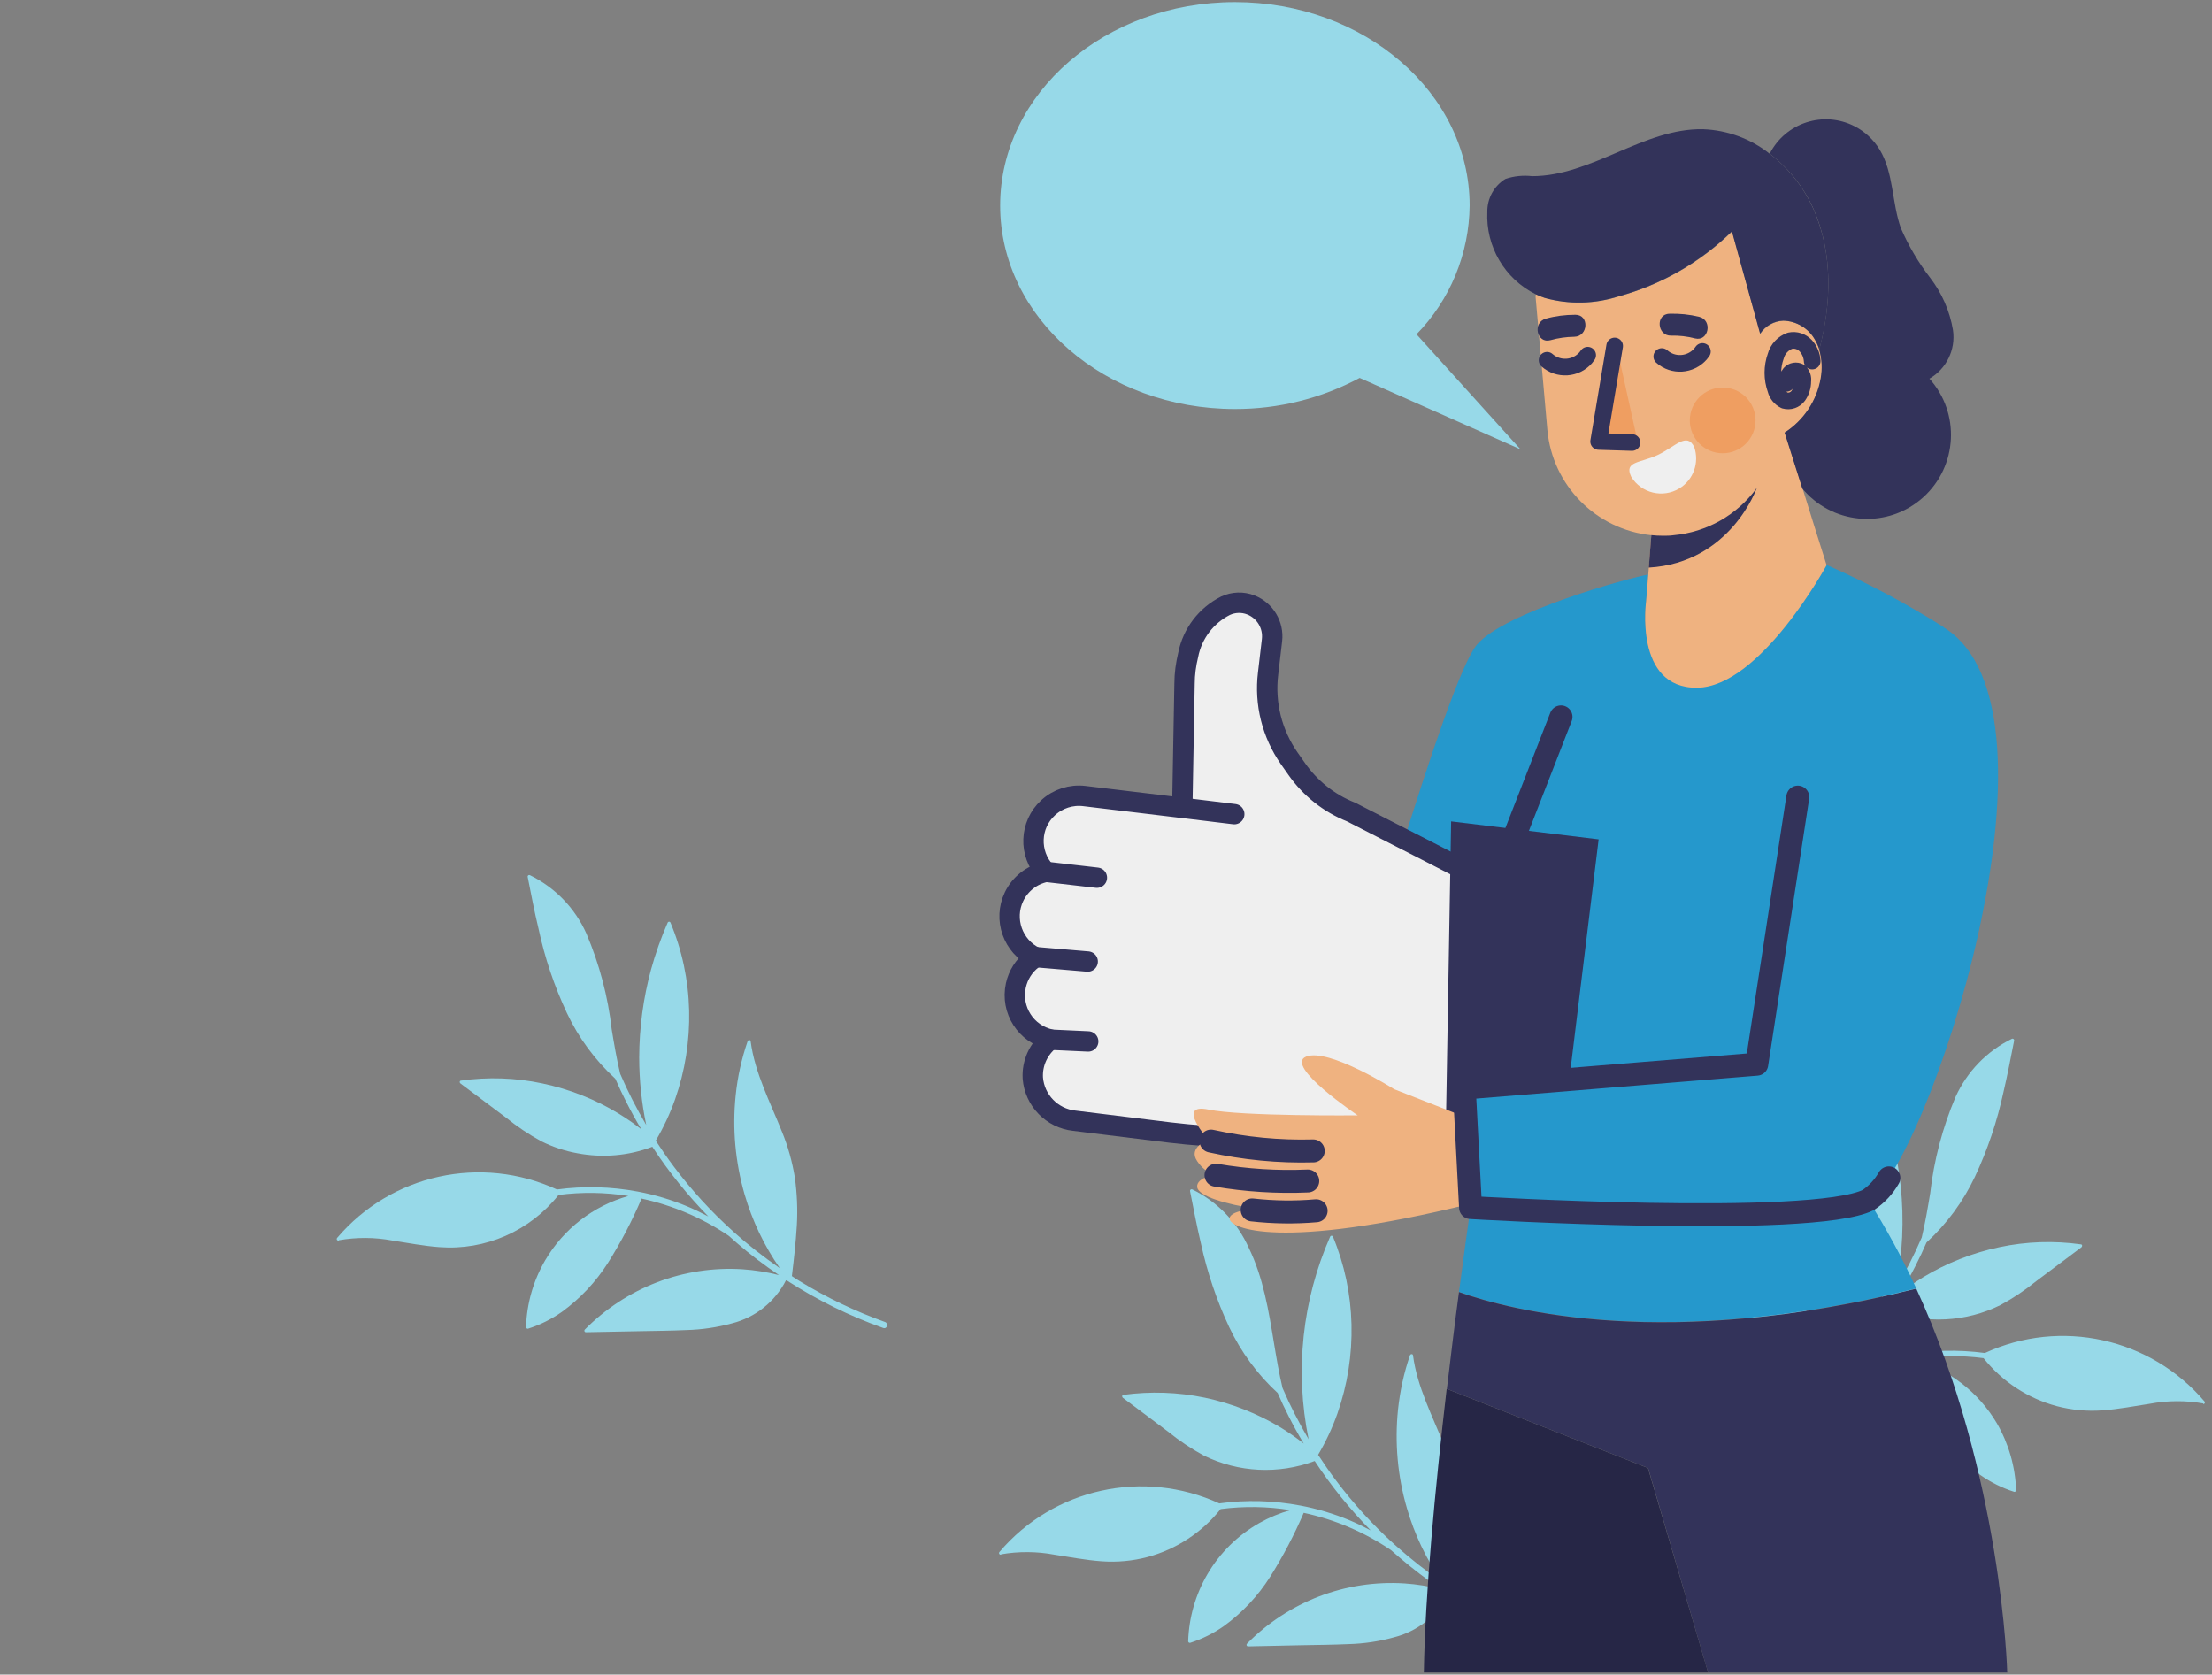 <?xml version="1.0" encoding="UTF-8"?>
<svg xmlns="http://www.w3.org/2000/svg" viewBox="0 0 214 162">
  <rect x="0" y="0" width="214" height="162" fill="#808080" stroke="none"/>
  <defs>
    <style>
      .cls-1, .cls-2 {
        fill: #fff;
      }

      .cls-3 {
        fill: #179bd7;
      }

      .cls-4 {
        opacity: .87;
      }

      .cls-5, .cls-6, .cls-7, .cls-8 {
        fill: none;
      }

      .cls-5, .cls-6, .cls-7, .cls-2 {
        stroke: #272754;
        stroke-linecap: round;
        stroke-linejoin: round;
      }

      .cls-5, .cls-2 {
        stroke-width: 1.97px;
      }

      .cls-6 {
        stroke-width: 2.22px;
      }

      .cls-9 {
        fill: #18183d;
      }

      .cls-10 {
        fill: #ffb980;
      }

      .cls-11 {
        fill: #272754;
      }

      .cls-12 {
        fill: #ffa25c;
      }

      .cls-7 {
        stroke-width: 1.61px;
      }

      .cls-13 {
        fill: #9ae6f7;
      }
    </style>
  </defs>
  <g id="Layer_2" data-name="Layer 2">
    <rect class="cls-8" width="214" height="162"/>
  </g>
  <g id="Layer_1" data-name="Layer 1">
    <g id="client1-01" class="cls-4">
      <path id="Path_526" data-name="Path 526" class="cls-13" d="M32.79,119.98c1.71-.3,3.47-.29,5.17,.03,1.51,.23,3.03,.53,4.57,.64,4.44,.33,8.75-1.57,11.51-5.05,2.24-.29,4.51-.26,6.75,.1-3.38,.95-6.26,3.18-8.04,6.21-1.15,1.97-1.79,4.19-1.86,6.47,0,.08,.06,.15,.15,.16,.01,0,.03,0,.04,0,1.17-.37,2.27-.92,3.27-1.62,1.78-1.29,3.3-2.91,4.48-4.77,1.24-1.97,2.32-4.04,3.23-6.18,0,0,0-.01,0-.02,3.02,.65,5.88,1.87,8.44,3.6l.78,.69c1.3,1.12,2.66,2.16,4.08,3.11-1.16-.29-2.34-.48-3.53-.56-2.81-.18-5.63,.25-8.27,1.26-2.62,1.01-5,2.57-6.98,4.57-.06,.06-.06,.16,0,.22,.03,.03,.06,.04,.1,.04,1.72-.03,3.45-.07,5.18-.1,1.51-.03,3.05-.04,4.57-.11,1.48-.04,2.96-.26,4.39-.65,2.26-.57,4.16-2.09,5.22-4.16l.11,.03c2.91,1.88,6.03,3.42,9.3,4.58,.38,.13,.53-.45,.17-.58-2.87-1.03-5.63-2.35-8.23-3.94-.27-.16-.53-.33-.78-.5,.2-1.63,.38-3.26,.48-4.9,.09-1.54,.02-3.09-.19-4.62-.25-1.53-.66-3.02-1.25-4.45-1.14-2.87-2.62-5.66-3.03-8.75-.02-.16-.25-.14-.29,0-.59,1.7-.98,3.47-1.16,5.26-.33,3.21-.03,6.45,.86,9.54,.74,2.55,1.89,4.97,3.41,7.15-1.57-1.08-3.06-2.25-4.48-3.52-.02-.02-.03-.04-.05-.06l-.03-.02c-2.09-1.88-3.99-3.96-5.68-6.21-.62-.82-1.2-1.67-1.76-2.52,.75-1.27,1.38-2.61,1.87-4,.97-2.76,1.43-5.68,1.36-8.61-.07-2.92-.68-5.81-1.81-8.5-.04-.07-.13-.1-.21-.05-.02,.01-.04,.03-.05,.05-.65,1.48-1.19,3.01-1.62,4.57-.75,2.77-1.13,5.62-1.14,8.48,0,2.2,.23,4.39,.68,6.54-.94-1.59-1.79-3.25-2.52-4.95-.34-1.42-.58-2.85-.82-4.29-.36-3.19-1.19-6.32-2.45-9.28-1.1-2.46-3.03-4.45-5.45-5.64-.07-.04-.16-.02-.21,.05-.02,.03-.03,.08-.02,.11,.33,1.68,.65,3.35,1.05,5.01,.6,2.81,1.52,5.55,2.74,8.15,1.13,2.41,2.73,4.57,4.69,6.37,.33,.76,.67,1.48,1.04,2.21,.46,.91,.95,1.81,1.48,2.68-.7-.55-1.44-1.06-2.21-1.53-2.27-1.38-4.76-2.36-7.37-2.91-2.59-.55-5.26-.64-7.89-.27-.14,.02-.13,.21-.04,.27l4.39,3.29c1.07,.87,2.22,1.64,3.44,2.31,1.11,.55,2.28,.94,3.5,1.16,2.43,.46,4.93,.25,7.24-.63,1.58,2.42,3.4,4.68,5.42,6.74-.67-.35-1.34-.68-2.03-.97-1.53-.64-3.13-1.12-4.77-1.43-2.59-.49-5.24-.56-7.85-.21-7.34-3.38-16.03-1.47-21.26,4.68-.06,.06-.06,.16,0,.22,.04,.04,.1,.06,.15,.04h0Z"/>
      <path id="Path_527" data-name="Path 527" class="cls-13" d="M213.16,135.77c-1.71-.3-3.47-.29-5.17,.03-1.51,.23-3.03,.53-4.58,.64-1.49,.11-2.99-.03-4.43-.41-2.8-.75-5.28-2.38-7.08-4.64-2.24-.29-4.51-.26-6.75,.1,3.38,.96,6.26,3.18,8.04,6.2,1.14,1.97,1.78,4.19,1.86,6.47,0,.09-.07,.16-.15,.16-.01,0-.02,0-.04,0-1.16-.37-2.26-.92-3.26-1.62-1.78-1.29-3.3-2.91-4.48-4.77-1.24-1.97-2.32-4.04-3.24-6.18h0c-3.02,.65-5.88,1.87-8.44,3.6l-.78,.69c-1.3,1.11-2.66,2.15-4.07,3.11,1.16-.29,2.34-.48,3.53-.56,2.82-.18,5.64,.25,8.27,1.26,2.62,1.01,4.99,2.56,6.97,4.55,.06,.06,.06,.16,0,.22-.03,.02-.06,.04-.1,.04l-5.18-.1c-1.51-.03-3.05-.04-4.58-.11-1.48-.04-2.96-.26-4.39-.65-2.26-.57-4.16-2.09-5.22-4.16l-.11,.03c-2.91,1.88-6.03,3.42-9.3,4.59-.38,.13-.54-.45-.17-.58,2.87-1.03,5.63-2.35,8.23-3.94,.27-.16,.53-.33,.78-.5-.2-1.63-.4-3.26-.48-4.9-.09-1.54-.03-3.09,.18-4.62,.25-1.52,.67-3.02,1.25-4.45,1.14-2.87,2.62-5.66,3.03-8.75,0-.16,.25-.13,.29,0,.58,1.7,.97,3.47,1.16,5.26,.33,3.21,.04,6.45-.86,9.55-.74,2.55-1.89,4.97-3.41,7.15,1.57-1.08,3.06-2.25,4.48-3.52,.02-.02,.03-.04,.05-.05l.03-.02c2.09-1.88,3.99-3.96,5.68-6.2,.62-.82,1.2-1.66,1.76-2.52-.75-1.27-1.38-2.61-1.87-4-.97-2.77-1.43-5.68-1.36-8.62,.06-2.92,.67-5.81,1.8-8.5,.04-.07,.14-.1,.21-.05,.02,.01,.04,.03,.05,.05,2.71,6.16,3.44,13.01,2.09,19.61,.94-1.6,1.79-3.25,2.52-4.95,.34-1.42,.58-2.85,.82-4.29,.36-3.19,1.19-6.32,2.44-9.28,1.11-2.46,3.03-4.45,5.45-5.64,.07-.04,.16-.02,.21,.06,.02,.03,.02,.07,.02,.11-.33,1.68-.65,3.35-1.04,5.01-.61,2.81-1.53,5.55-2.75,8.15-1.14,2.41-2.73,4.57-4.69,6.37-.33,.76-.67,1.49-1.04,2.21-.46,.91-.95,1.81-1.48,2.68,.7-.56,1.44-1.07,2.21-1.54,2.27-1.37,4.76-2.35,7.37-2.9,2.6-.55,5.27-.64,7.89-.27,.14,.02,.13,.21,.04,.28l-4.39,3.29c-1.07,.87-2.22,1.64-3.44,2.3-3.35,1.66-7.24,1.85-10.74,.54-1.59,2.41-3.4,4.66-5.42,6.71,.67-.35,1.33-.68,2.03-.97,1.54-.64,3.13-1.12,4.77-1.43,2.59-.49,5.24-.56,7.85-.21,7.33-3.38,16.02-1.46,21.25,4.69,.05,.07,.04,.17-.03,.22-.03,.02-.07,.03-.11,.03h0Z"/>
      <path id="Path_528" data-name="Path 528" class="cls-13" d="M96.83,150.37c1.71-.3,3.47-.29,5.17,.03,1.51,.23,3.03,.53,4.58,.64,1.49,.11,2.99-.03,4.43-.41,2.79-.75,5.28-2.38,7.08-4.64,2.24-.29,4.51-.26,6.75,.1-1.04,.29-2.05,.71-2.99,1.24-2.09,1.18-3.83,2.89-5.04,4.96-1.15,1.97-1.79,4.2-1.86,6.48,0,.09,.07,.16,.15,.16,.01,0,.02,0,.04,0,1.16-.37,2.26-.92,3.26-1.62,1.78-1.29,3.3-2.91,4.48-4.77,1.24-1.97,2.32-4.03,3.24-6.17,0,0,0-.01,0-.02,3.02,.65,5.88,1.87,8.44,3.6,.26,.23,.52,.46,.78,.68,1.3,1.11,2.66,2.15,4.07,3.11-1.16-.29-2.34-.48-3.53-.56-2.82-.18-5.64,.25-8.27,1.26-2.62,1.01-5,2.57-6.97,4.57-.06,.06-.06,.16,0,.22,.03,.02,.06,.04,.1,.04l5.18-.11c1.51-.03,3.05-.04,4.57-.11,1.48-.04,2.96-.26,4.39-.66,2.26-.57,4.17-2.09,5.23-4.16l.11,.03c2.91,1.88,6.03,3.42,9.3,4.59,.38,.13,.53-.45,.17-.58-2.87-1.02-5.63-2.34-8.23-3.94-.27-.16-.53-.33-.78-.5,.2-1.63,.4-3.26,.48-4.9,.09-1.54,.03-3.09-.18-4.62-.25-1.52-.67-3.02-1.25-4.45-1.14-2.87-2.62-5.66-3.03-8.75-.02-.16-.25-.13-.29,0-.59,1.7-.97,3.47-1.16,5.26-.33,3.2-.04,6.44,.86,9.53,.74,2.55,1.89,4.97,3.41,7.15-1.57-1.08-3.06-2.25-4.48-3.52-.02-.02-.03-.04-.05-.05l-.03-.02c-2.09-1.88-3.99-3.96-5.68-6.2-.62-.82-1.2-1.66-1.76-2.52,.75-1.27,1.38-2.61,1.87-4,.97-2.77,1.43-5.68,1.36-8.62-.07-2.92-.68-5.81-1.8-8.5-.04-.07-.14-.1-.21-.05-.02,.01-.04,.03-.05,.05-2.71,6.16-3.44,13.01-2.09,19.61-.94-1.6-1.79-3.25-2.52-4.95-.34-1.42-.58-2.85-.82-4.29-.52-3.15-1.03-6.37-2.45-9.28-1.1-2.46-3.03-4.45-5.45-5.64-.07-.04-.16-.02-.21,.05-.02,.03-.03,.07-.02,.11,.33,1.68,.65,3.35,1.04,5.01,.61,2.81,1.53,5.55,2.75,8.15,1.14,2.41,2.73,4.57,4.69,6.37,.33,.76,.67,1.49,1.04,2.21,.46,.91,.95,1.81,1.48,2.68-.71-.56-1.45-1.07-2.21-1.54-2.27-1.37-4.76-2.35-7.36-2.9-2.6-.54-5.27-.63-7.89-.27-.14,.02-.13,.21-.04,.28l4.39,3.29c1.07,.87,2.23,1.64,3.44,2.3,3.35,1.65,7.23,1.84,10.73,.53,1.59,2.41,3.4,4.66,5.42,6.71-.67-.35-1.33-.68-2.03-.97-1.53-.64-3.13-1.12-4.77-1.43-2.59-.49-5.24-.57-7.85-.21-7.34-3.37-16.03-1.46-21.26,4.69-.06,.06-.07,.15-.01,.22,.05,.05,.12,.07,.18,.04h0Z"/>
      <path id="Path_529" data-name="Path 529" class="cls-13" d="M147.1,43.47l-15.56-6.91c-3.71,1.99-7.86,3.02-12.07,3.01-12.54,0-22.71-8.81-22.71-19.68S106.94,.2,119.47,.2s22.71,8.8,22.71,19.68c-.04,4.66-1.88,9.13-5.14,12.46l10.05,11.12Z"/>
      <path id="Path_530" data-name="Path 530" class="cls-3" d="M180.74,116.08c1.74,2.75,3.3,5.61,4.65,8.56-24.05,6.06-39.19,2.14-44.24,.34,1.74-13.23,3.49-23.97,3.49-23.97l-14.35-1.05s9.58-34.02,12.59-37.59c2.69-3.18,14.74-6.47,16.58-6.79l-.2,2.51s-1.19,8.46,4.92,8.41,12.53-11.85,12.53-11.85c3.91,1.71,7.68,3.71,11.29,5.99l-7.25,55.41Z"/>
      <path id="Path_531" data-name="Path 531" class="cls-11" d="M194.19,161.8h-28.94l-5.8-19.78-19.47-7.66c.38-3.18,.76-6.34,1.17-9.36,5.05,1.79,20.19,5.73,44.24-.34,8.34,18.12,8.8,37.15,8.8,37.15Z"/>
      <path id="Path_532" data-name="Path 532" class="cls-9" d="M165.25,161.8h-27.5c.12-7.53,1.07-17.63,2.21-27.44l19.47,7.66,5.82,19.78Z"/>
      <line id="Line_99" data-name="Line 99" class="cls-6" x1="151.02" y1="69.35" x2="146.69" y2="80.46"/>
      <path id="Path_533" data-name="Path 533" class="cls-2" d="M146.18,86.47l-2.67,21.85-5.12,.45-11.68,1.02c-4.51,.39-9.04,.31-13.54-.23l-9.23-1.14c-2.16-.23-3.85-1.97-4.02-4.13-.08-1.44,.55-2.82,1.68-3.71l.03-.02c-2.37-.52-3.87-2.86-3.35-5.23,.22-1,.78-1.89,1.59-2.52,.09-.08,.19-.15,.29-.21-2.18-1.05-3.1-3.67-2.06-5.85,.29-.61,.72-1.14,1.25-1.56,.53-.42,1.15-.7,1.81-.84-1.65-1.78-1.55-4.56,.23-6.2,.95-.88,2.24-1.3,3.53-1.14l9.46,1.14,.22-12.02c0-.93,.13-1.86,.35-2.77,.4-2.06,1.74-3.82,3.61-4.76,.77-.36,1.66-.39,2.45-.08,1.38,.54,2.22,1.94,2.05,3.41l-.38,3.24c-.35,2.89,.38,5.8,2.04,8.18l.73,1.04c1.31,1.87,3.13,3.32,5.25,4.16l4.08,2.09,2.59,1.32,8.77,4.51Z"/>
      <path id="Path_534" data-name="Path 534" class="cls-11" d="M140.39,79.46l14.27,1.74-3.86,31.59-10.96-1.34,.55-31.99Z"/>
      <line id="Line_100" data-name="Line 100" class="cls-5" x1="114.4" y1="78.15" x2="119.41" y2="78.76"/>
      <line id="Line_101" data-name="Line 101" class="cls-5" x1="101.18" y1="84.34" x2="106.12" y2="84.91"/>
      <line id="Line_102" data-name="Line 102" class="cls-5" x1="100.17" y1="92.59" x2="105.23" y2="93.02"/>
      <line id="Line_103" data-name="Line 103" class="cls-5" x1="101.61" y1="100.58" x2="105.28" y2="100.75"/>
      <path id="Path_535" data-name="Path 535" class="cls-3" d="M141.66,105.26l.61,11.56s33.02,1.98,38.48-.73,20.47-47.4,7.26-55.42c-13.78-8.38-18.04,42.29-18.04,42.29l-28.3,2.3Z"/>
      <path id="Path_536" data-name="Path 536" class="cls-10" d="M141.8,108.08l-6.92-2.71s-6.35-4.02-8.52-3.15,4.99,5.68,4.99,5.68c0,0-11.22,.11-14.44-.56s0,2.94,0,2.94c0,0-2.02,.69-1.09,2.05s1.87,1.26,1.87,1.26c0,0-1.95,.3-1.87,1.23s2.91,1.69,5.63,2.12c0,0-2.6,.15-2.49,1s4.75,3.09,23.33-1.49l-.49-8.38Z"/>
      <path id="Path_537" data-name="Path 537" class="cls-6" d="M117.16,110.39c3.25,.72,6.57,1.04,9.89,.95"/>
      <path id="Path_538" data-name="Path 538" class="cls-6" d="M117.64,113.69c2.93,.5,5.91,.69,8.88,.56"/>
      <path id="Path_539" data-name="Path 539" class="cls-6" d="M121.14,117.05c2.06,.23,4.13,.26,6.19,.08"/>
      <path id="Path_540" data-name="Path 540" class="cls-6" d="M173.93,77.11l-3.97,25.84-28.3,2.31,.61,11.56s33.02,1.98,38.48-.73c.82-.55,1.5-1.28,1.99-2.14"/>
      <path id="Path_541" data-name="Path 541" class="cls-10" d="M176.71,54.68s-6.4,11.79-12.53,11.85-4.92-8.41-4.92-8.41l.2-2.51,.3-3.83c-5.36-.56-9.57-4.82-10.06-10.19l-1.14-12.87,.02-.25c.29,.14,.58,.26,.89,.36,2.35,.65,4.84,.59,7.16-.16,4.12-1.13,7.88-3.29,10.94-6.28,.91,3.3,1.82,6.6,2.73,9.9,.5-.75,1.33-1.22,2.23-1.26,1.3,.03,2.48,.75,3.1,1.89,.16,.29,.3,.6,.4,.92,.26,.9,.3,1.84,.14,2.76-.38,2.16-1.64,4.07-3.49,5.25,.57,1.8,1.14,3.6,1.71,5.4,.76,2.47,1.54,4.94,2.32,7.41Z"/>
      <path id="Path_542" data-name="Path 542" class="cls-11" d="M176.01,33.83c-.1-.32-.23-.63-.4-.92-.62-1.14-1.8-1.86-3.1-1.89-.9,.04-1.73,.5-2.23,1.26-.91-3.3-1.82-6.6-2.73-9.9-3.06,2.99-6.82,5.15-10.94,6.28-2.32,.75-4.81,.81-7.16,.16-.3-.1-.6-.22-.89-.36-2.99-1.49-4.82-4.61-4.67-7.95-.02-1.3,.64-2.52,1.75-3.2,.83-.28,1.72-.37,2.59-.27,5.76,0,10.78-4.65,16.53-4.54,2.34,.09,4.59,.91,6.43,2.36,1.85,1.41,3.32,3.26,4.26,5.39,1.88,4.25,1.74,9.14,.55,13.6Z"/>
      <path id="Path_543" data-name="Path 543" class="cls-11" d="M186.66,36.63c3,3.33,2.74,8.47-.6,11.48-3.33,3-8.47,2.74-11.48-.6-.08-.08-.15-.17-.22-.26-.57-1.8-1.14-3.6-1.71-5.4,1.85-1.19,3.11-3.09,3.49-5.25,.17-.92,.12-1.86-.14-2.76,1.19-4.46,1.33-9.35-.53-13.58-.94-2.13-2.41-3.98-4.26-5.39,1.53-3,5.2-4.19,8.2-2.66,1,.51,1.84,1.29,2.43,2.25,1.38,2.27,1.17,5.12,2.06,7.61,.74,1.71,1.69,3.32,2.83,4.8,1.14,1.48,1.9,3.21,2.21,5.06,.28,1.89-.63,3.76-2.29,4.71Z"/>
      <path id="Path_544" data-name="Path 544" class="cls-11" d="M159.75,51.77c.38,.04,.76,.06,1.14,.06,.33,0,.67,0,1-.05,3.22-.29,6.16-1.95,8.07-4.57,0,0-2.54,7.24-10.45,7.7l.25-3.15"/>
      <path id="Path_545" data-name="Path 545" class="cls-11" d="M161.51,30.35c.97-.03,1.94,.07,2.88,.3,1.32,.33,.92,2.42-.41,2.09-.75-.2-1.53-.29-2.31-.27-1.36,.04-1.53-2.09-.16-2.12Z"/>
      <path id="Path_546" data-name="Path 546" class="cls-11" d="M152.41,30.45c-.97,0-1.94,.12-2.87,.38-1.31,.38-.86,2.45,.46,2.08,.75-.21,1.52-.32,2.3-.33,1.36-.02,1.48-2.13,.11-2.13Z"/>
      <circle id="Ellipse_131" data-name="Ellipse 131" class="cls-12" cx="166.66" cy="40.67" r="3.18"/>
      <path id="Path_547" data-name="Path 547" class="cls-1" d="M157.81,46.12c.98,1.6,3.06,2.1,4.66,1.13,1.36-.83,1.95-2.49,1.44-3.99-.71-1.51-1.85-.03-3.54,.76s-3.28,.59-2.56,2.1Z"/>
      <path id="Path_548" data-name="Path 548" class="cls-12" d="M158.45,42.81l-3.8-.1,1.62-9.79,2.18,9.88Z"/>
      <path id="Path_549" data-name="Path 549" class="cls-7" d="M156.21,33.47l-1.55,9.24,3.23,.1"/>
      <path id="Path_550" data-name="Path 550" class="cls-7" d="M175.32,34.93c-.03-.55-.25-1.08-.63-1.49-.39-.41-.96-.6-1.51-.48-.67,.24-1.19,.79-1.38,1.48-.38,1.05-.38,2.2,0,3.25,.12,.46,.43,.84,.86,1.05,.49,.14,1.01-.04,1.31-.45,.29-.41,.44-.9,.44-1.4,.05-.34-.06-.68-.31-.92-.31-.17-.7-.1-.93,.16-.22,.27-.34,.6-.34,.95"/>
      <path id="Path_551" data-name="Path 551" class="cls-7" d="M149.67,34.85c1.1,.97,2.77,.86,3.74-.24,.07-.08,.13-.16,.19-.25"/>
      <path id="Path_552" data-name="Path 552" class="cls-7" d="M160.77,34.49c1.1,.97,2.77,.86,3.74-.24,.07-.08,.13-.16,.19-.25"/>
    </g>
  </g>
</svg>